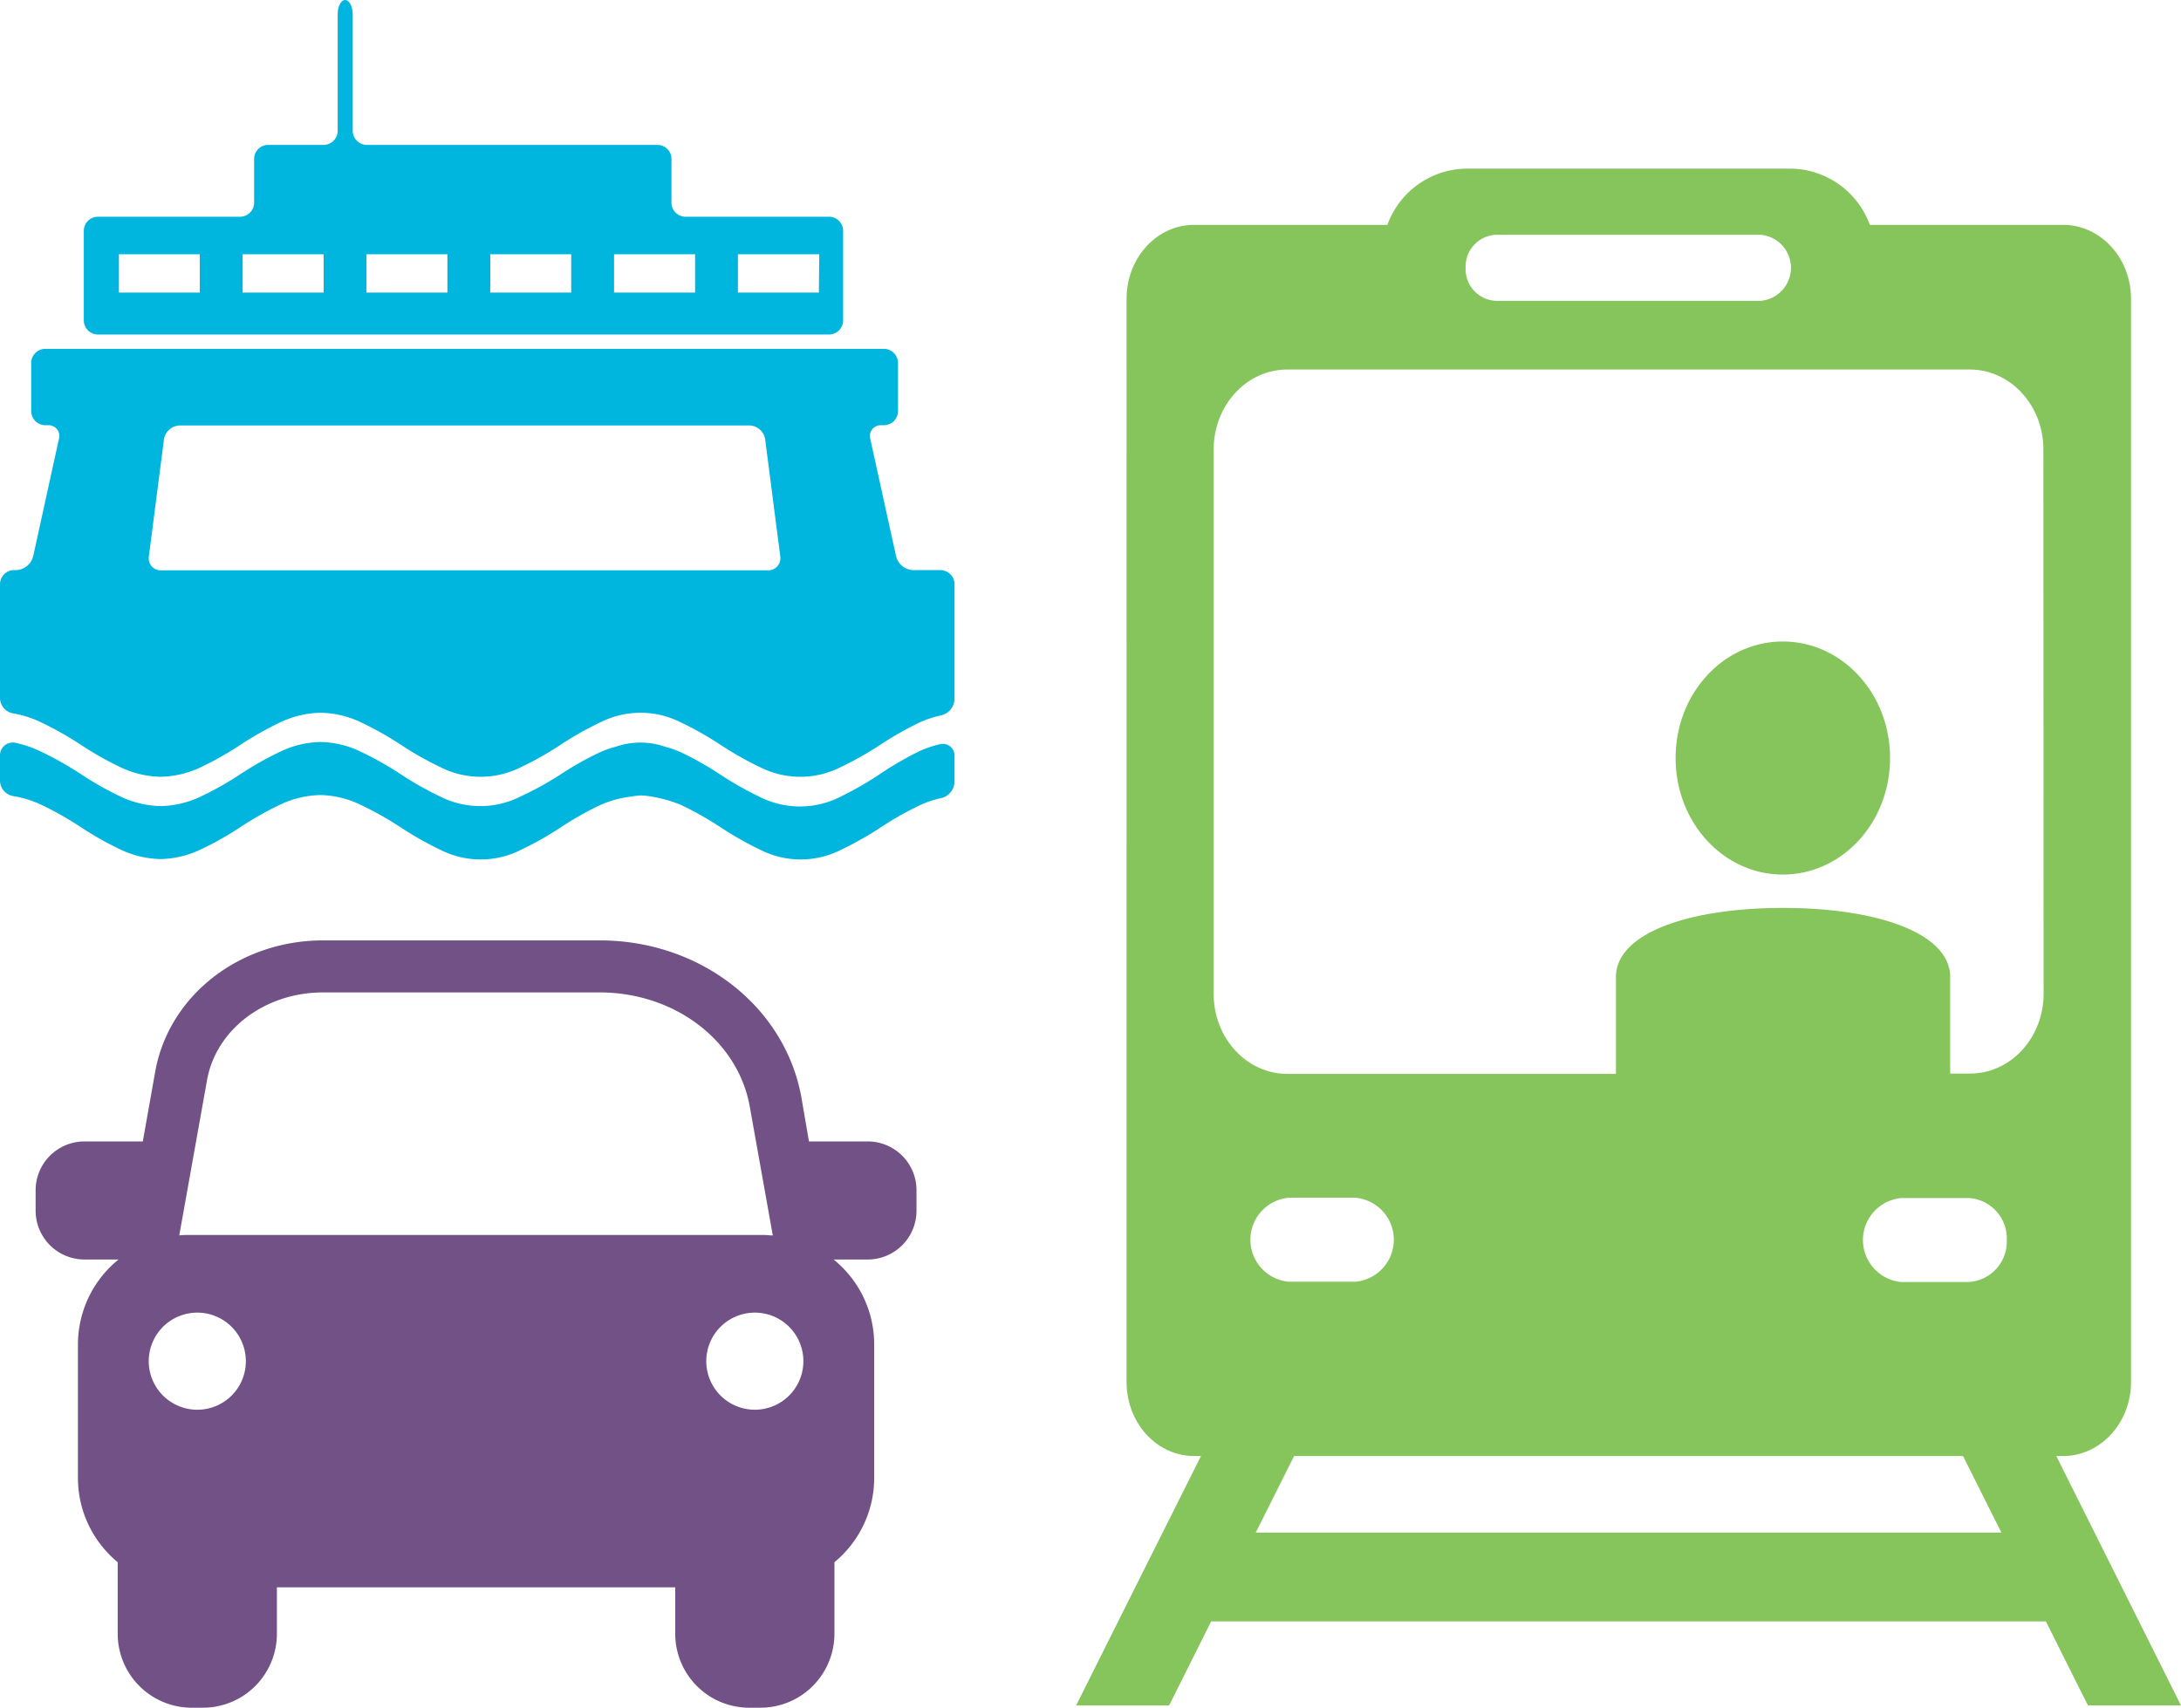 <svg xmlns="http://www.w3.org/2000/svg" viewBox="0 0 290.18 227.23"><defs><style>.cls-1{fill:#85c55b;}.cls-2{fill:#00b6df;}.cls-3{fill:#715186;}</style></defs><title>commuter_icons</title><g id="Layer_2" data-name="Layer 2"><g id="Layer_1-2" data-name="Layer 1"><path class="cls-1" d="M237.2,116.37c-7.88,0-14.26-6.91-14.26-15.51s6.38-15.5,14.26-15.5,14.27,6.9,14.27,15.5S245.09,116.37,237.2,116.37Zm53,110.56H277.81c-1.53-3-3.48-6.94-5.6-11.18H161.14l-5.59,11.18H143.18c1.87-3.75,9.93-19.86,16.61-33.19h-.9c-5,0-9-4.41-9-9.85V39.76c0-5.43,4-9.84,9-9.84h25.7A11.34,11.34,0,0,1,195,22.44h43.38a11.36,11.36,0,0,1,10.4,7.48h25.7c5,0,9.05,4.41,9.05,9.84V183.89c0,5.44-4.05,9.85-9.05,9.85h-.89C280.25,207.07,288.3,223.18,290.18,226.93ZM195,35.64a4.22,4.22,0,0,0,4,4.39h35.24a4.41,4.41,0,0,0,0-8.79H199.05A4.23,4.23,0,0,0,195,35.64Zm71.29,168.3-5.11-10.2h-89l-5.11,10.2Zm-94.79-33.39h8.81a5.61,5.61,0,0,0,0-11.18h-8.81a5.61,5.61,0,0,0,0,11.18ZM267,165a5.38,5.38,0,0,0-5.14-5.59H253a5.61,5.61,0,0,0,0,11.18h8.81A5.38,5.38,0,0,0,267,165ZM271.87,59.8c0-5.87-4.38-10.63-9.79-10.63h-90.8c-5.42,0-9.8,4.76-9.8,10.63v72.46c0,5.87,4.38,10.63,9.8,10.63H215V130c0-5.81,9.66-9.19,22.24-9.19s22.23,3.38,22.23,9.19v12.85h2.64c5.41,0,9.79-4.76,9.79-10.63Z"/><path class="cls-2" d="M119.22,74,115.8,58.44a1.44,1.44,0,0,1,1.43-1.86h.4a1.88,1.88,0,0,0,1.85-1.92V48.33a1.88,1.88,0,0,0-1.85-1.91H6a1.88,1.88,0,0,0-1.85,1.91v6.33A1.89,1.89,0,0,0,6,56.58h.4a1.43,1.43,0,0,1,1.43,1.86L4.42,74a2.44,2.44,0,0,1-2.26,1.86H1.85A1.89,1.89,0,0,0,0,77.78V92.94a2.12,2.12,0,0,0,1.84,2A14,14,0,0,1,5.43,96.1a44.48,44.48,0,0,1,5.32,3,42.87,42.87,0,0,0,5.31,3,12.93,12.93,0,0,0,5.31,1.26,12.94,12.94,0,0,0,5.32-1.26,42.87,42.87,0,0,0,5.31-3,44.48,44.48,0,0,1,5.32-3,13.13,13.13,0,0,1,5.32-1.26A13,13,0,0,1,48,96.1a43.82,43.82,0,0,1,5.33,3,43.61,43.61,0,0,0,5.31,3,11.84,11.84,0,0,0,10.63,0,43.71,43.71,0,0,0,5.32-3,42.26,42.26,0,0,1,5.32-3,11.84,11.84,0,0,1,10.63,0,43.61,43.61,0,0,1,5.31,3,45.17,45.17,0,0,0,5.31,3,11.86,11.86,0,0,0,10.64,0,44.48,44.48,0,0,0,5.32-3,43.61,43.61,0,0,1,5.31-3,14,14,0,0,1,2.81-.92A2.3,2.3,0,0,0,127,93V77.78a1.89,1.89,0,0,0-1.85-1.92h-3.69A2.43,2.43,0,0,1,119.22,74ZM19.81,74l2-15.5a2.2,2.2,0,0,1,2.09-1.89H99.72a2.18,2.18,0,0,1,2.09,1.89l2,15.5a1.61,1.61,0,0,1-1.6,1.89H21.41A1.6,1.6,0,0,1,19.81,74Z"/><path class="cls-2" d="M117.07,103a44.59,44.59,0,0,1-5.32,3.05,11.86,11.86,0,0,1-10.64,0,45.68,45.68,0,0,1-5.3-3,42.43,42.43,0,0,0-5.32-3,13.12,13.12,0,0,0-2-.69,10,10,0,0,0-6.56,0,12.33,12.33,0,0,0-2.11.74,42.16,42.16,0,0,0-5.32,3A43.82,43.82,0,0,1,69.22,106a11.84,11.84,0,0,1-10.63,0A43.72,43.72,0,0,1,53.28,103a43.71,43.71,0,0,0-5.33-3,12.87,12.87,0,0,0-5.31-1.27,13,13,0,0,0-5.32,1.27A44.37,44.37,0,0,0,32,103,43,43,0,0,1,26.69,106a13.1,13.1,0,0,1-5.32,1.26A13.09,13.09,0,0,1,16.06,106,43,43,0,0,1,10.75,103a44.37,44.37,0,0,0-5.32-3A14.6,14.6,0,0,0,2,98.83,1.7,1.7,0,0,0,0,100.57c0,1,0,2.33,0,3.37a2.11,2.11,0,0,0,1.83,2,14,14,0,0,1,3.59,1.11,44.48,44.48,0,0,1,5.32,3,42.87,42.87,0,0,0,5.31,3,13.09,13.09,0,0,0,5.31,1.26,13.1,13.1,0,0,0,5.32-1.26,42.87,42.87,0,0,0,5.31-3,44.48,44.48,0,0,1,5.32-3,13,13,0,0,1,5.32-1.26A12.86,12.86,0,0,1,48,107.1a43.82,43.82,0,0,1,5.33,3,43.61,43.61,0,0,0,5.31,3,11.84,11.84,0,0,0,10.63,0,43.71,43.71,0,0,0,5.32-3,42.26,42.26,0,0,1,5.32-3,14.32,14.32,0,0,1,2.11-.74,13.91,13.91,0,0,1,2-.37,9.91,9.91,0,0,1,1.22-.15,10.75,10.75,0,0,1,1.86.23c.49.09,1,.21,1.49.34a17.66,17.66,0,0,1,2,.69,43.61,43.61,0,0,1,5.31,3,45.17,45.17,0,0,0,5.31,3,11.86,11.86,0,0,0,10.64,0,44.48,44.48,0,0,0,5.32-3,43.61,43.61,0,0,1,5.31-3,13.37,13.37,0,0,1,2.81-.92A2.3,2.3,0,0,0,127,104v-3.35A1.56,1.56,0,0,0,125.19,99a14,14,0,0,0-2.81.93A43.51,43.51,0,0,0,117.07,103Z"/><path class="cls-2" d="M89.34,26.93V21.19a1.87,1.87,0,0,0-1.84-1.91H48.78a1.89,1.89,0,0,1-1.85-1.92V1.91c0-1-.44-1.91-1-1.91s-1,.86-1,1.91V17.36a1.88,1.88,0,0,1-1.84,1.92H35.65a1.87,1.87,0,0,0-1.84,1.91v5.74A1.88,1.88,0,0,1,32,28.84h-19a1.88,1.88,0,0,0-1.85,1.91V42.59a1.89,1.89,0,0,0,1.85,1.92h97.33a1.88,1.88,0,0,0,1.85-1.92V30.75a1.88,1.88,0,0,0-1.85-1.91H91.19A1.88,1.88,0,0,1,89.34,26.93Zm-62.76,12H15.82v-5.1H26.58Zm16.48,0H32.28v-5.1H43.06Zm16.47,0H48.76v-5.1H59.53Zm16.47,0H65.23v-5.1H76Zm16.48,0H81.7v-5.1H92.48Zm16.47,0H98.18v-5.1H109Z"/><path class="cls-3" d="M115.41,151.88h-7.78l-1-5.83c-2.17-12.12-13.45-20.92-26.83-20.92H43c-11.14,0-20.54,7.35-22.35,17.47L19,151.88H11.23a6.5,6.5,0,0,0-6.49,6.5v2.72a6.5,6.5,0,0,0,6.49,6.49h4.54a14.55,14.55,0,0,0-5.4,11.32v17.72a14.54,14.54,0,0,0,5.29,11.24v9.51a9.85,9.85,0,0,0,9.85,9.85H27a9.84,9.84,0,0,0,9.84-9.85v-6.17h53v6.17a9.84,9.84,0,0,0,9.84,9.85h1.5a9.85,9.85,0,0,0,9.84-9.85v-9.51a14.54,14.54,0,0,0,5.29-11.24V178.91a14.52,14.52,0,0,0-5.4-11.32h4.54a6.49,6.49,0,0,0,6.49-6.49v-2.72A6.49,6.49,0,0,0,115.41,151.88Zm-89.16,35.7a6.46,6.46,0,1,1,6.46-6.45A6.45,6.45,0,0,1,26.25,187.58ZM25,164.33c-.39,0-.77,0-1.15.06l3.68-20.58C28.7,137,35.24,132.05,43,132.05H79.76c10,0,18.44,6.4,20,15.22l3.06,17.12c-.38,0-.76-.06-1.15-.06Zm75.44,23.25a6.46,6.46,0,1,1,6.45-6.45A6.46,6.46,0,0,1,100.39,187.58Z"/></g></g></svg>